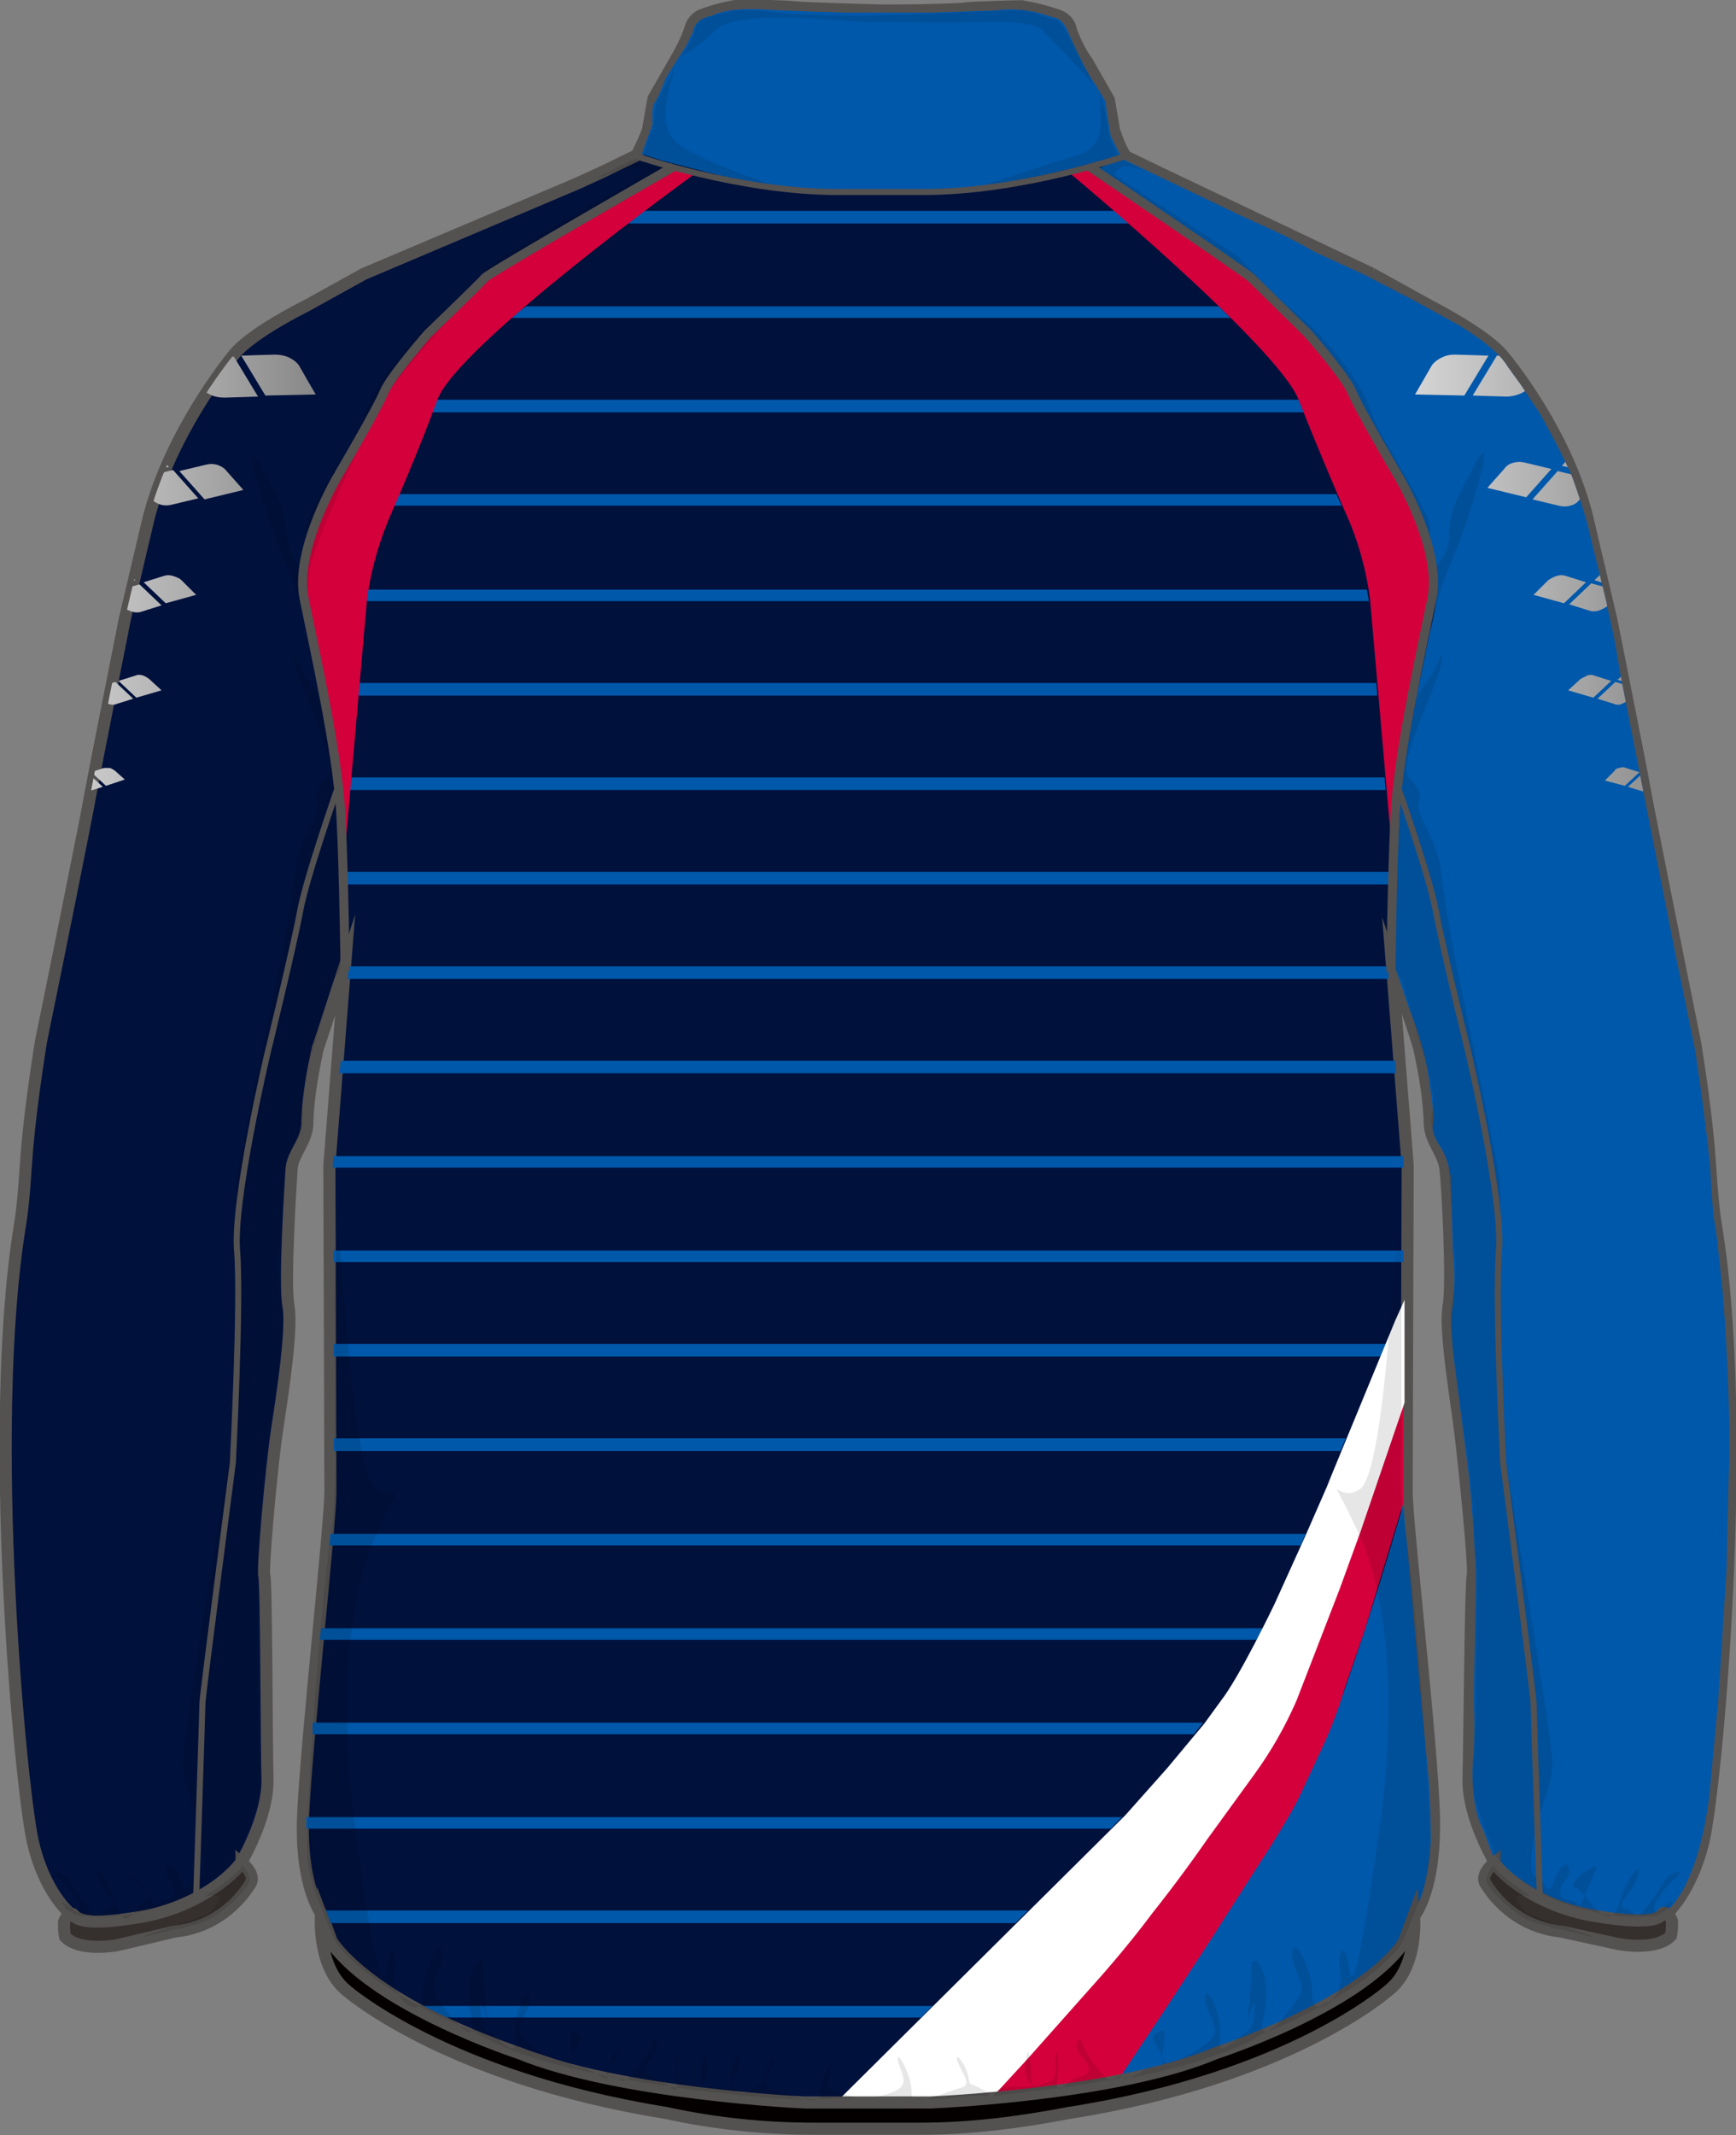 <?xml version="1.0" encoding="utf-8"?>
<!-- Generator: Adobe Illustrator 22.0.1, SVG Export Plug-In . SVG Version: 6.00 Build 0)  -->
<svg version="1.1" id="レイヤー_1" xmlns="http://www.w3.org/2000/svg" xmlns:xlink="http://www.w3.org/1999/xlink" x="0px"
	 y="0px" viewBox="0 0 165.5 203.5" style="enable-background:new 0 0 165.5 203.5;" xml:space="preserve">
<rect x="0" y="0" width="165.5" height="203.5" fill="#808080" stroke="none"/>
<style type="text/css">
	.st0{fill:#00113C;stroke:#545151;stroke-width:1.154;stroke-miterlimit:10;}
	.st1{fill:#0058AA;}
	.st2{fill:none;}
	.st3{fill:#D4003B;}
	.st4{fill:#FFFFFF;}
	.st5{fill:#352F2D;stroke:#545151;stroke-width:1.154;stroke-miterlimit:10;}
	.st6{fill:#040000;stroke:#545151;stroke-width:1.154;stroke-miterlimit:10;}
	.st7{opacity:0.1;}
	.st8{fill:#040000;}
	.st9{opacity:0.5;fill:#040000;enable-background:new    ;}
	.st10{fill:none;stroke:#545151;stroke-width:0.577;stroke-miterlimit:10;}
	.st11{fill:none;stroke:#545151;stroke-width:0.866;stroke-miterlimit:10;}
	.st12{clip-path:url(#SVGID_2_);}
	.st13{fill:url(#SVGID_3_);}
	.st14{clip-path:url(#SVGID_5_);}
	.st15{fill:url(#SVGID_6_);}
	.st16{clip-path:url(#SVGID_9_);}
	.st17{clip-path:url(#SVGID_10_);}
	.st18{clip-path:url(#SVGID_13_);}
	.st19{clip-path:url(#SVGID_14_);}
</style>
<title>OAR-8330_back</title>
<g id="b-color">
	<path class="st0" d="M130.8,26.1l5.6,3.1c0,0,5.1,2.6,6.8,4.6s6.7,8.8,8.3,16.3l2.1,8.9c0,0,2.9,14.5,3.3,16.8
		c0.2,1.2,3.2,16.2,4.7,23.6c0,0,0.9,5.4,1.3,10c0.2,2.3,0.3,5.1,0.7,7.5c3.2,19.5,0,53.6-1.2,58.6s-3.6,7-3.6,7l-0.5,0.2
		c-1.7,1.1-7.4-0.2-7.4-0.2c-6-1.5-8.4-5-8.4-5s-2.6-4.3-2.5-8s0.2-18.6,0.4-19.3s-0.8-10.6-1.2-13.8s-1.5-9.7-1.1-11.9
		s-0.1-11.5-0.3-13.1s-1.6-2.8-1.5-4.6c-0.1-2.3-0.5-4.6-1-6.9c-0.1-0.5-2.6-7.9-2.6-7.9l1.5,19.1c0,0-0.1,28.2-0.1,31.1
		s2.4,23.8,2.6,30.8s-1.8,9.5-1.8,9.5L134,185c0,0-3.6,6.3-20.4,11.6c0,0-6.2,2.4-20.5,3.6c-3.2,0.3-6.5,0.4-9.7,0.3h-1.1
		c-3.2,0.1-6.5,0-9.7-0.3c-14.4-1.2-20.5-3.6-20.5-3.6C35.2,191.3,31.6,185,31.6,185l-0.9-2.5c0,0-2.1-2.6-1.8-9.5
		s2.6-27.8,2.6-30.8s-0.1-31.1-0.1-31.1L32.9,92c0,0-2.4,7.4-2.6,7.9c-0.5,2.3-0.9,4.6-1,6.9c0.1,1.9-1.4,3.1-1.5,4.6
		s-0.7,10.9-0.3,13.1s-0.6,8.6-1.1,11.9s-1.4,13.2-1.2,13.8s0.2,15.6,0.3,19.3s-2.5,8-2.5,8s-2.4,3.5-8.4,5c0,0-5.7,1.4-7.4,0.2
		l-0.5-0.3c0,0-2.5-2-3.6-7s-4.4-39-1.2-58.6c0.4-2.4,0.5-5.2,0.7-7.5c0.4-4.5,1.3-10,1.3-10C5.4,92,8.4,77.1,8.6,75.8
		c0.4-2.2,3.3-16.8,3.3-16.8l2.1-8.9c1.7-7.5,6.6-14.2,8.3-16.3s6.8-4.6,6.8-4.6l5.6-3.1L55,17.5l2.4-1.1l3.3-1.6
		c0.4-0.8,0.8-1.6,1.1-2.5c0.1-0.7,0.5-2.9,0.5-2.9l2-3.5c0.6-1,1.1-2,1.5-3.1c0.1-0.6,0.6-1.2,1.2-1.4c1.1-0.4,2.3-0.7,3.5-0.9
		c0.7,0,4.5,0.1,5.3,0.2S83.9,1,83.9,1h1.7c2.2,0,5.9-0.1,6.5-0.2c0.8-0.1,4.6-0.2,5.3-0.2c1.2,0.2,2.4,0.5,3.5,0.9
		c0.6,0.2,1.1,0.7,1.2,1.4C102.5,4,103,5,103.7,6l2,3.5c0,0,0.4,2.2,0.5,2.9c0.3,0.9,0.6,1.7,1.1,2.5l3.3,1.6L130.8,26.1"/>
</g>
<g id="a-color">
	<path class="st1" d="M61.2,14.7c0-0.2,1-2.8,1-2.8s-0.1-1.8,0.2-2.1s1-2.2,1.1-2.4s1.9-3,1.9-3L66.1,3c0,0,0-1.2,1.8-1.5
		c0,0,1.2-0.8,4.8-0.6s8,0.3,8,0.3h8.1L94.9,1c1.3-0.2,2.7-0.1,4,0.2c0.7,0.2,1.3,0.4,2,0.6c0.4,0.3,0.7,0.7,0.9,1.2
		c0.7,1.6,1.4,3.1,2.3,4.6c0.5,0.7,0.9,1.4,1.3,2.1c0.1,1.1,0.3,2.2,0.5,3.3c0.3,0.6,0.6,1.2,0.9,1.8c-3.3,1-6.6,1.8-9.9,2.4
		c-3.9,0.8-7.9,1.1-12,0.9h-4.6c0,0-7.3-0.1-11.8-1.4l-5.4-1.4L61.2,14.7z"/>
	<path class="st1" d="M106.9,15.1l11.5,5.5l3.3,1.5c0,0,2.3,1.1,3.6,1.9l4.8,2.2l5,2.6l3.8,2.1c0,0,3.7,2.1,4.8,4l1.3,1.8l1.8,2.7
		c1.1,2,2.2,4,3.1,6.1c0.5,1.4,1,2.9,1.4,4.3l0.8,3.3l1,4.1l0.8,3.7l0.6,3.5l3,15.3l2.1,10.6l2,9.8c0,0,1.4,9.2,1.5,12.4
		c0,0,0.2,3.4,0.4,4.3s0.8,7.2,0.8,7.2s0.8,10.2,0.5,16.9l-0.2,8.6l-0.8,12.6l-0.8,8.6c0,0-0.8,9.5-4.8,12c0,0-1.6,0.9-7-0.3
		c0,0-5.4-1.2-8.6-4.8l-1.2-3.2c0,0-1.2-1.9-1-6.3c0.2-2,0.2-4.1,0.1-6.1l0.2-10.2v-2.1c0,0-0.3-6.4-0.8-10.1l-1.1-8.6
		c0,0-0.7-4.4-0.3-6.5c0.2-1.8,0.2-3.6,0-5.3l-0.2-7c-0.1-0.8-0.3-1.5-0.6-2.2c-0.6-1.2-1.4-1.8-1-3.4c0,0-0.3-3-0.7-5.1
		c-0.4-1.9-1-3.7-1.7-5.5l-1.3-3.8l0.1-7.4l0.4-8.9c0,0,0.8-6.1,1.6-9.8l1.2-5.8c0.4-1.5,0.7-3.1,0.7-4.6c0-1.5-0.3-3-0.9-4.5
		c-0.5-1.4-1.1-2.8-1.7-4.1l-2.8-5l-2.2-4.1c-0.3-0.9-0.8-1.7-1.4-2.5l-2.2-2.7l-2.3-2.4l-3.4-3.3c0,0-1.7-1.5-3.3-2.7l-12.2-8.3
		L106.9,15.1z"/>
	<path class="st1" d="M133.8,143.4c-1.6,5.5-4.1,13.6-6.5,20.1c-1.5,3.8-3.3,7.5-5.4,11l-6.6,10.4l-8.7,13.3c0,0,4.3-0.6,13.1-4
		c4.4-1.8,8.5-4.2,12.2-7.2l1.7-1.9l1.4-3.3c0,0,1-1.2,1.4-6.2c0-2.7-0.1-5.4-0.4-8.1l-0.6-6.3l-0.9-10.1l-0.6-6.3L133.8,143.4z"/>
</g>
<g id="c-color">
	<path class="st2" d="M90.6,18.4H90C86.9,18.5,90.6,18.4,90.6,18.4z"/>
	<path class="st1" d="M41.9,192.3h45.9l1.1-1.1H39.7C40.5,191.6,41.3,192,41.9,192.3z"/>
	<polygon class="st1" points="31.1,183.3 96.8,183.3 98,182.1 30.7,182.1 	"/>
	<path class="st1" d="M29.2,174.1c0,0.1,0,0.1,0,0.2h76.7c0.4-0.4,0.7-0.8,1.1-1.1H29.2L29.2,174.1z"/>
	<path class="st1" d="M29.8,165.3h84l0.9-1.1H29.8V165.3z"/>
	<path class="st1" d="M30.5,156.3h89.3l0.6-1.1H30.6L30.5,156.3z"/>
	<path class="st1" d="M31.4,147.3H124c0.2-0.4,0.3-0.8,0.5-1.1H31.5L31.4,147.3z"/>
	<polygon class="st1" points="31.8,138.3 127.8,138.3 128.3,137.1 31.8,137.1 	"/>
	<polygon class="st1" points="31.8,129.3 131.6,129.3 132.1,128.1 31.8,128.1 	"/>
	<path class="st1" d="M31.8,120.3h102c0-0.4,0-0.8,0-1.1h-102V120.3z"/>
	<path class="st1" d="M31.7,111.3h102.1c0-0.4,0-0.8,0-1.1h-102L31.7,111.3z"/>
	<polygon class="st1" points="32.4,101.9 32.3,102.3 133.1,102.3 133,101.1 32.5,101.1 	"/>
	<polygon class="st1" points="33.2,93 33.1,93.3 132.4,93.3 132.3,92.1 33.1,92.1 	"/>
	<polygon class="st1" points="32.9,84.3 132.5,84.3 132.6,83.1 32.9,83.1 	"/>
	<polygon class="st1" points="33.3,75.3 132.1,75.3 132,74.1 33.5,74.1 	"/>
	<polygon class="st1" points="34.1,66.3 131.3,66.3 131.2,65.1 34.2,65.1 	"/>
	<path class="st1" d="M34.9,57.3h95.6c-0.1-0.4-0.1-0.8-0.2-1.1H35.1C35,56.6,35,57,34.9,57.3z"/>
	<path class="st1" d="M37.7,47.6c-0.1,0.2-0.2,0.4-0.3,0.6h90.5l-0.5-1.1H37.9L37.7,47.6z"/>
	<polygon class="st1" points="41.2,39.3 124.3,39.3 123.8,38.1 41.6,38.1 	"/>
	<path class="st1" d="M48.8,30.3h68.5l-1.1-1.1h-66C49.7,29.5,49.2,29.9,48.8,30.3z"/>
	<polygon class="st1" points="61.4,20.1 59.9,21.3 107.6,21.3 106.3,20.1 	"/>
</g>
<g id="d-color">
	<path class="st3" d="M133.8,133.7c-1.9,5.6-5.8,17.4-9.3,25.7c-1.4,3.7-3.3,7.2-5.7,10.4l-7.7,10.6l-4.4,5.5l-12.3,13.9
		c0,0,5.6-0.4,12.3-1.7l0,0l4.4-6.6l4-6.1l4.6-7.2c0,0,3-4.5,4.2-7l0,0l2.1-4.5c0.9-1.9,1.6-3.8,2.2-5.8l0,0l1.9-5.5l3.7-12.2v-5.3
		v-3.3L133.8,133.7z"/>
	<path class="st3" d="M66.2,16.6c0,0-22.6,16.3-24.5,21.5s-4.3,10.6-4.3,10.6c-1.2,2.7-2,5.5-2.4,8.3l-2.2,25.1c0,0-0.2-6-0.4-7.7
		S31,66.2,31,66.2l-1.7-8.3c-0.5-2-0.4-4.1,0.4-6.1c0.9-3.1,2.3-6,4.1-8.6L36,39l0.8-1.9c1-1.4,2-2.8,3.1-4.1
		c1.7-1.9,3.4-3.5,3.4-3.5l3-2.9l5.3-3.2l7.1-4.2l5.6-3.2L66.2,16.6z"/>
	<path class="st3" d="M119.8,27.2l2.4,2.3c0,0,1.7,1.6,3.4,3.5c1.1,1.3,2.2,2.7,3.1,4.1l0.8,1.9l2.3,4.3c1.8,2.6,3.1,5.5,4.1,8.6
		c0.7,2,0.8,4.1,0.4,6.1l-1.7,8.3c0,0-1.1,6.5-1.4,8.2s-0.4,7.7-0.4,7.7L130.6,57c-0.4-2.9-1.2-5.7-2.4-8.3c0,0-2.4-5.5-4.4-10.6
		s-21.7-21.5-21.7-21.5l1.6-0.5l7.9,5.4C111.6,21.4,119,26.3,119.8,27.2z"/>
</g>
<g id="e-color">
	<path class="st4" d="M133.9,123.9l-0.9,2l-6.1,14.8l-0.4,1l-2.1,4.8l-2.9,6.4c0,0-3.3,6.9-5.1,9.2l-1.6,2.2l-3.5,4.2l-4,4.5
		l-27.5,27.3h8.4c0,0,4.7-0.1,6.4-0.4l0,0l3.4-3.7l6.4-7.2c0,0,2.9-3.2,5.5-6.7c0,0,2.5-3.1,5.2-7l4.5-6.2c1.6-2.2,2.9-4.5,4-7
		l4.1-10.6l2-5.5l4.2-12.3v-6.5L133.9,123.9z"/>
</g>
<g id="common">
	<path class="st5" d="M23,177.5c0,0,1.4,1.1,0.9,2c-1.6,2.6-4.2,4.3-7.2,4.6l-5.5,1.3c0,0-3.6,0.7-5-0.8c-0.1-0.5-0.1-1-0.1-1.4
		c0.1-0.4,0.7-1,0.9-0.7s0.7,1.2,6.5,0.2S23,178,23,177.5z"/>
	<path class="st5" d="M142.5,177.5c0,0-1.4,1.1-0.9,2c1.6,2.6,4.2,4.3,7.2,4.6l5.5,1.2c0,0,3.6,0.7,5-0.8c0.1-0.5,0.1-1,0.1-1.4
		c-0.1-0.4-0.7-1-0.9-0.7s-0.7,1.2-6.6,0.2S142.5,178,142.5,177.5z"/>
	<path class="st6" d="M83.9,202.9h3.9c4.7,0,9.4-0.6,14.1-1.5c21.1-3.3,30.5-11.7,30.5-11.7c2.9-2.3,2.4-7.2,2.4-7.2l-1,2.7
		c-4.3,6.1-17.9,10.5-17.9,10.5c-9.4,4-27.2,4.7-27.2,4.7H76.7c0,0-17.7-0.8-27.2-4.7c0,0-13.5-4.4-17.9-10.5l-1-2.7
		c0,0-0.4,4.9,2.4,7.2c0,0,9.4,8.3,30.5,11.7c4.6,1,9.3,1.5,14.1,1.5L83.9,202.9L83.9,202.9z"/>
	<g id="shadow" class="st7">
		<path class="st8" d="M94,199.8c-1.3-0.1-2.7,0-4,0.3c0,0-5.2-0.2-6.3-0.2s1-0.1,2-0.8s0-1.8-0.1-2.8s1.4,1.7,1.3,3.2
			s3.5-0.2,4.7-0.5s0.1-1.3-0.3-2.5s0.8,0.3,1,1.4s0.1,0.5,1.2,1.2c0.2,0.1,0.5,0.2,0.7,0.3c0,0,0.5-0.1,0.4-0.1
			S94.2,199.9,94,199.8z"/>
		<path class="st8" d="M95.7,198.9c0.3,0,0.8,0,1.7,0c1.7,0,0.7-0.1,0.5-0.9c-0.2-0.7-0.2-1.4,0-2.1c0.1-1,0.5,1,0.4,2.2
			s1,0.5,1.8,0.3s0.4-1.5,0.5-2.5s0.5,0.8,0.2,2.5s1-0.2,2-0.4s1.1-0.6,0.9-1.2s-1.4-1.3-1-2.2s0.2,0.5,1.9,2.5s1.3,1,2.2,0.7
			c0,0,0.2-0.1,0.1,0c-0.1,0.1-0.2,0.2-0.3,0.3c-4,0.8-8.1,1.2-11.2,1.6l-0.7,0.1C94.9,199.4,95.2,199,95.7,198.9z"/>
		<path class="st8" d="M19.9,180.5c0,0,2.9-1.9,3.2-2.7c0,0,1,0.9,0.6,1.8c0,0-2.2,3.1-4.9,3.8s-3.9,0.9-4.2,1s-1.8,0.5-0.5,0
			s5.7-1.8,6-2.2s1-1.1,0.8-1.4s-1.4,0-1.4,0L19.9,180.5z"/>
		<path class="st8" d="M145.6,180.5c0,0-2.9-1.9-3.2-2.7c0,0-1,0.9-0.6,1.8c0,0,2.2,3.1,4.9,3.8s3.9,0.9,4.2,1s1.8,0.5,0.5,0
			s-5.7-1.8-6-2.2s-1-1.1-0.8-1.4s1.4,0,1.4,0L145.6,180.5z"/>
		<path class="st8" d="M131.3,151.7c1.5,6.6,1.3,14.9,0.2,22.8c-1.5,10.4-2.5,16-2.9,13.1s-1.2-1.7-0.8,0.6s-2.7,4.6-2.7,1.9
			s-1.9-5.8-1.9-3.9s1.5,2.9,0.6,4.2s-4.2,5.6-3.3,1.7s-1.2-6.7-1.2-4.4c0,1.7-0.2,3.3-0.4,5c0,0,0.7-2.5,0.7-1.5s-0.1,2.2-0.8,2.5
			s-2.8,2.8-2.5,0.7s-1.1-5.1-1.4-4.2s1.2,2.7,0.9,3.7s-5,3.6-5,2.4s0.6-3.2-0.2-2.7s-0.8,0.5-0.4,1.3s1.4,2-0.1,2.1
			c-1.2,0.1-2.5,1.5-2.7,1l-0.3,0.2c5.1-1,10.2-2.4,13.2-4.3c0,0,9.8-3.8,13.3-8.6c0,0,1.4-3.2,1.5-3.6c0.6-1.4,1-2.9,1.2-4.4
			c0.2-2-0.2-9-1-18.8s-1.4-13.1-1.4-13.1s-0.1-0.6-0.1-1.5L131.3,151.7z"/>
		<path class="st8" d="M129.6,146.3c0.8,1.7,1.3,3.5,1.7,5.4l2.4-7.9c-0.2-1.9-0.2-3.8-0.1-5.8v-3.8L129.6,146.3z"/>
		<path class="st8" d="M32.7,92l-0.2-7.6c0,0-0.2-9.4-0.6-10.8s-1-5.5-1-5.5c-0.2-1.1-0.7-2.2-1.4-3.1c-1.1-1.3-1.7-3.9-1.4-1.8
			s4.3,9.6,3.1,10.9s-1.2,1.7-0.9,2.5s-1.9,3.9-2.1,5.9s-1.3,8.5-1.6,9.8s-3.9,18.8-4.1,20.3c-0.1,2.5-0.1,4.9,0,7.4
			c0.1,0.5,0,15-0.2,16.2s-4.9,29.5-4.9,31.8s1.5,5.2,1.8,7.2s0.4,3.7-0.4,3.8s-0.8,2.4-1.7,0s-1.8-0.8-1,0.1s0.8,2-0.3,2
			s-0.7,1.5-1.5-0.5s-2.8-2-1.5-1.3s2,1.8,1.1,1.9s-1.8,3.5-2.8,0.4s-2.2-4.2-1.8-2.7s2.2,2.6,1.2,3s-1,1.1-2,0.1
			c-0.7-0.9-1.4-1.8-1.9-2.8c-0.5-0.8-2.4-1.3-0.7,0.1c0.6,0.6,1.1,1.3,1.6,2c0.1,0.4,0.2,1.2-0.2,0.9s-1.5-1.2-1.4-0.9
			c0.1,0.3,0.3,0.6,0.6,0.8c0.3,0.2,0.6,0.4,1,0.5c2.1,0.2,4.3,0.1,6.4-0.5c2.3-0.5,4.5-1.5,6.4-2.9c0.1-0.1,2.3-1.9,2.5-2.5
			s2.2-5,2.1-7.1s-0.3-5.1-0.3-5.1l-0.1-14.6c0,0,0.3-3.1,0.3-4.8s0.7-7.1,0.7-7.1s1.7-11.3,1.5-12.8s-0.3-2-0.4-3
			c-0.1-0.8-0.1-1.6,0-2.4l0.6-8.8c0,0,0.6-1.7,0.9-2c0.7-0.9,0.9-2.1,0.7-3.2c-0.4-1.6,1.2-6.3,1.2-6.3l1.7-5.9L32.7,92z"/>
		<path class="st8" d="M75.5,200.1c0,0-22.3-1.3-30.2-6.4c0,0-9.8-3.8-13.3-8.6c0,0-1.4-3.2-1.5-3.6c-0.6-1.4-1-2.9-1.2-4.4
			c-0.1-2,0.2-9,1-18.8s1.4-13.1,1.4-13.1s0.5-5.7,0.2-7.3v-12.7c0,0,0-8.1,0.4-6.9s1.2,21.7,3.5,23.5s3.5-2.9,0.2,4.2
			s-3.5,18.1-2.1,28.5s2.5,16,2.9,13.1s1.2-1.7,0.8,0.6s2.7,4.6,2.7,1.9s1.9-5.8,1.9-3.9s-1.5,2.9-0.6,4.2s4.2,5.6,3.3,1.7
			s1.2-6.7,1.2-4.4c0,1.7,0.2,3.3,0.4,5c0,0-0.7-2.5-0.7-1.5s0.1,2.2,0.8,2.5s2.8,2.8,2.5,0.7s1.1-5.1,1.4-4.2s-1.2,2.7-0.9,3.7
			s5,3.6,5,2.4s-0.6-3.2,0.1-2.7s0.8,0.5,0.4,1.3s-1.4,2,0.1,2.1s2.9,2.1,2.8,0.5s1.5-2.6,1.1-1.9s-2,2.2-0.8,2.3s0.7,1.4,2.4-0.7
			s1.5-3.4,1.9-2.5s-0.8,1.7-1,2.2s-0.1,1,0.9,1.2s2.3,2.1,2,0.4s0-3.5,0.1-2.5s-0.3,2.4,0.5,2.5s2,0.9,1.8-0.3s0.2-3.1,0.4-2.2
			c0.2,0.7,0.2,1.4,0,2.1c-0.2,0.8-1.1,0.9,0.5,0.9s2.1,0.2,1.9-0.9s0.8-2.9,0.8-1.8s-0.7,1.7-0.6,2.3s0.6,1.3,1.7,0.6
			s1-0.2,1.2-1.2s1.4-2.5,1-1.4s-1.4,2.3-0.3,2.5s4.7,2,4.7,0.5s1.5-4.3,1.3-3.2s-1.1,2.2-0.1,2.8s3.1,0.8,2,0.8
			S75.5,200.1,75.5,200.1z"/>
		<path class="st8" d="M48,25.4c-1.2,0.1-10.7,11.2-11.7,13s-6.5,13.6-6.8,16c-0.3,3-0.1,6,0.5,8.9c0.5,2.4-0.6-2.1-0.6-2.4
			c-0.4-2.1-0.9-4.1-1.7-6c-1.5-3.4-2.7-6.9-3.6-10.5c-0.4-2.4,0.7-0.2,2.3,2.9s0.3,3.9,1.6,6s1.1-1.5,1.2-3.1s5-8.8,5.7-11.1
			s4.2-6.7,6.4-8.6c1.8-1.5,3.5-3.1,5.1-4.9c0.8-0.9,11.9-7.2,12.5-7.5s2.3-1.1,2.2-1.9s-4.4,0.9-4.5,0.9s4.2-2.1,4.2-2.1l2.7,0.9
			l-5.3,3.2l-5.9,3.3L50,23.9L48,25.4"/>
		<path class="st8" d="M132.8,92l0.2-7.6c0,0,0.2-9.4,0.6-10.8s1-5.5,1-5.5c0.2-1.1,0.7-2.2,1.4-3.1c1.1-1.3,1.7-3.9,1.4-1.8
			s-4.3,9.6-3.1,10.9s1.2,1.7,0.9,2.5s1.9,3.9,2.1,5.9s1.3,8.5,1.6,9.8s3.9,18.8,4.1,20.3c0.1,2.5,0.1,4.9-0.1,7.4
			c0,0.5,0.1,15,0.2,16.2s4.9,29.5,4.9,31.8s-1.5,5.2-1.8,7.2s-0.4,3.7,0.4,3.8s0.8,2.4,1.7,0s1.8-0.8,1,0.1s-0.8,2,0.3,2
			s0.7,1.5,1.5-0.5s1.7-3.2,0.5-2.5s-2.1,1.7-1.3,1.9s3,4.7,4,1.6s2.2-4.2,1.8-2.7s-2.2,2.6-1.2,3s1,1.1,1.9,0.1
			c0.7-0.9,1.4-1.8,1.9-2.8c0.6-0.8,2.4-1.3,0.7,0.1c-0.6,0.6-1.1,1.3-1.6,2c-0.1,0.4-0.2,1.2,0.2,0.9s1.5-1.2,1.4-0.9
			c-0.1,0.3-0.3,0.6-0.6,0.8c-0.3,0.2-0.6,0.4-1,0.5c-2.1,0.2-4.3,0.1-6.4-0.5c-2.3-0.5-4.5-1.5-6.4-2.9c-0.1-0.1-2.3-1.9-2.5-2.5
			s-2.2-5-2.1-7.1s0.3-5.1,0.3-5.1l0.1-14.6c0,0-0.3-3.1-0.3-4.8s-0.7-7.1-0.7-7.1s-1.7-11.3-1.5-12.8s0.3-2,0.4-3
			c0.1-0.8,0.1-1.6,0-2.4l-0.6-8.8c0,0-0.7-1.7-0.9-2c-0.7-0.9-0.9-2.1-0.6-3.2c0.4-1.6-1.2-6.3-1.2-6.3l-1.7-5.9L132.8,92z"/>
		<path class="st8" d="M118.1,24.5c1.9,2.1,3.9,4.1,6.1,5.9c2.2,1.8,5.7,6.2,6.4,8.6s5.6,9.5,5.7,11.1s-0.1,5.2,1.2,3.1s0-2.8,1.6-6
			s2.7-5.4,2.3-2.9c-0.9,3.6-2.1,7.2-3.6,10.6c-0.7,2-1.3,4-1.7,6c0,0.3-1.1,4.8-0.6,2.4c0.1-0.6,0.2-1.3,0.3-2.1l0.5-2.7
			c0.3-1,0.4-2.1,0.4-3.1c-0.1-0.4-0.1-0.9-0.1-1.3l-0.5-2.4l-0.7-2c-0.7-1.8-1.6-3.5-2.6-5.2c-1.2-1.9-2.4-4.3-2.4-4.3
			s-1.3-2.6-1.3-2.7c-1-1.8-2.3-3.5-3.6-5l-4.7-4.6l-2.2-2.2l-6.3-4.3l-8-5.4l2.6-0.8l2.5,1.2c0,0-1.9-0.8-2.4-0.5s-0.8,0.4-0.7,0.8
			L118.1,24.5z"/>
		<path class="st9" d="M132.4,127.2c0.4-4.5,0.6-8.3,0.8-8.8c0.3-0.9,0.4,4,0.4,6L132.4,127.2z"/>
		<path class="st8" d="M129.6,146.3l-0.1-0.2c-3.3-7.1-2.1-2.5,0.2-4.2c1.3-1,2.2-8.4,2.7-14.6l1.2-2.8v9.8L129.6,146.3z"/>
		<path class="st8" d="M93.6,17.7c0,0,8-1,13-2.9c-0.4-0.6-0.7-1.4-0.9-2.1c-0.1-0.9-0.3-1.8-0.5-2.6c-0.2-0.5-0.3-1-0.5-1.5
			c0.2,0.6,0.2,1.3,0.2,1.9c0,1.1,0.5,3.5-2.2,4.3S93.6,17.7,93.6,17.7z"/>
		<path class="st8" d="M61.2,14.7c0.4-0.4,0.6-1.9,0.9-2.1s0.3-2.7,0.6-3.1s0.5-1,1-1.8s0.7-1.8,0.5-0.8s-1.7,4.8,0.2,6.6
			s10.1,4.4,10.1,4.4s-7.1-1-9.9-2.1L61.2,14.7z"/>
		<path class="st8" d="M85.8,1.4L94,1.1c0,0,3.5-0.3,4.5,0.1s2.2,0.7,2.4,0.8c0.4,0.5,0.8,1.1,1.1,1.7c0.6,1,1.3,2.7,1.5,2.9
			s0.9,1.8,0.5,1.2S99.5,3,99.5,3s-0.2-1-5.2-0.9s-8.6,0-11.2,0S70.5,0.8,68.3,2.8c-1,1-2.2,1.9-3.4,2.6c0.6-0.8,1.1-1.6,1.4-2.6
			c0-0.3,0.2-0.9,1.3-1.2s2.4-0.6,2.4-0.6C71.4,1,72.7,1,74,1.2c3,0.3,7.7,0.3,8,0.3L85.8,1.4z"/>
	</g>
	<g id="line">
		<path class="st10" d="M32.3,74.8c0,0-3.1,8.8-3.7,12.1s-3.1,13.5-3.1,13.5s-3.3,14-2.9,18.8s-0.4,20.2-0.4,20.2
			s-2.9,22.3-2.9,22.9s-0.6,18.6-0.6,18.6"/>
		<path class="st10" d="M133.2,74.8c0,0,3.1,8.8,3.7,12.1s3.1,13.5,3.1,13.5s3.3,14,2.9,18.8s0.4,20.2,0.4,20.2s2.9,22.3,2.9,22.9
			s0.6,18.6,0.6,18.6"/>
		<path class="st11" d="M64.2,15.9c0,0-17.6,10.1-18,10.6s-5.4,5.3-5.4,5.3s-3.6,4.1-4.2,5.6s-4.3,7.8-4.3,7.8S28,52.3,29,57.1
			c1,4.9,3.2,14.7,3.5,20.6s0.4,14.9,0.4,14.9"/>
		<path class="st11" d="M103.9,15.9c0,0,14.9,10.1,15.4,10.6s5.4,5.3,5.4,5.3s3.6,4.1,4.2,5.6s4.3,7.8,4.3,7.8s4.3,7.1,3.3,11.9
			c-1,4.9-3.2,14.7-3.5,20.6s-0.4,14.9-0.4,14.9"/>
		<path class="st10" d="M60.7,14.9c0,0,9.8,3.4,19.1,3.4h8.3c9.3,0,19.1-3.4,19.1-3.4"/>
	</g>
	<g id="logo">
		<g>
			<defs>
				<path id="SVGID_1_" d="M106.9,15.1l11.5,5.5l3.3,1.5c0,0,2.3,1.1,3.6,1.9l4.8,2.2l5,2.6l3.8,2.1c0,0,3.7,2.1,4.8,4l1.3,1.8
					l1.8,2.7c1.1,2,2.2,4,3.1,6.1c0.5,1.4,1,2.9,1.4,4.3l0.8,3.3l1,4.1l0.8,3.7l0.6,3.5l3,15.3l2.1,10.6l2,9.8c0,0,1.4,9.2,1.5,12.4
					c0,0,0.2,3.4,0.4,4.3s0.8,7.2,0.8,7.2s0.8,10.2,0.5,16.9l-0.2,8.6l-0.8,12.6l-0.8,8.6c0,0-0.8,9.5-4.8,12c0,0-1.6,0.9-7-0.3
					c0,0-5.4-1.2-8.6-4.8l-1.2-3.2c0,0-1.2-1.9-1-6.3c0.2-2,0.2-4.1,0.1-6.1l0.2-10.2v-2.1c0,0-0.3-6.4-0.8-10.1l-1.1-8.6
					c0,0-0.7-4.4-0.3-6.5c0.2-1.8,0.2-3.6,0-5.3l-0.2-7c-0.1-0.8-0.3-1.5-0.6-2.2c-0.6-1.2-1.4-1.8-1-3.4c0,0-0.3-3-0.7-5.1
					c-0.4-1.9-1-3.7-1.7-5.5l-1.3-3.8l0.1-7.4l0.4-8.9c0,0,0.8-6.1,1.6-9.8l1.2-5.8c0.4-1.5,0.7-3.1,0.7-4.6c0-1.5-0.3-3-0.9-4.5
					c-0.5-1.4-1.1-2.8-1.7-4.1l-2.8-5l-2.2-4.1c-0.3-0.9-0.8-1.7-1.4-2.5l-2.2-2.7l-2.3-2.4l-3.4-3.3c0,0-1.7-1.5-3.3-2.7l-12.2-8.3
					L106.9,15.1z"/>
			</defs>
			<clipPath id="SVGID_2_">
				<use xlink:href="#SVGID_1_"  style="overflow:visible;"/>
			</clipPath>
			<g class="st12">
				
					<linearGradient id="SVGID_3_" gradientUnits="userSpaceOnUse" x1="471.15" y1="-52.783" x2="496.38" y2="-52.783" gradientTransform="matrix(1 0 0 -1 -336.23 -0.294)">
					<stop  offset="0" style="stop-color:#D5D5D6"/>
					<stop  offset="1" style="stop-color:#898889"/>
				</linearGradient>
				<path class="st13" d="M143.1,33.3c0,0,1.4-2.4,1.5-2.6c0.2-0.4,0.6-0.7,1-0.9c0.4-0.2,0.9-0.3,1.4-0.3c0.3,0,3.2,0.1,3.2,0.1
					l-2.3,3.8L143.1,33.3z M139.6,37.7l2.3-3.8c0,0-2.9-0.1-3.2-0.1c-0.5,0-0.9,0.1-1.3,0.3c-0.4,0.2-0.8,0.5-1,0.9
					c-0.1,0.2-1.5,2.6-1.5,2.6L139.6,37.7z M142.7,33.9l-2.3,3.8c0,0,2.9,0.1,3.2,0.1c0.5,0,0.9-0.1,1.4-0.3c0.4-0.2,0.8-0.5,1-0.9
					c0.1-0.2,1.5-2.6,1.5-2.6L142.7,33.9z M152.6,45.3l2.4-2.7l-2.5-0.6c-0.4-0.1-0.7-0.1-1.1,0c-0.3,0.1-0.7,0.3-0.9,0.6l-1.6,1.8
					L152.6,45.3z M145.5,47.4l2.4-2.7l-2.5-0.6c-0.4-0.1-0.7-0.1-1.1,0c-0.4,0.1-0.7,0.3-0.9,0.6c-0.1,0.1-1.6,1.8-1.6,1.8
					L145.5,47.4z M148.5,44.9l-2.4,2.7l2.5,0.6c0.4,0.1,0.7,0.1,1.1,0c0.4-0.1,0.7-0.3,0.9-0.6c0.1-0.1,1.6-1.8,1.6-1.8L148.5,44.9z
					 M154.9,56.2l2.1-2c0,0-1.8-0.5-1.9-0.6c-0.3-0.1-0.6-0.1-0.9,0c-0.3,0.1-0.6,0.2-0.8,0.4c-0.1,0.1-1.4,1.3-1.4,1.3L154.9,56.2z
					 M149.1,57.5l2.1-2l-1.9-0.6c-0.3-0.1-0.6-0.1-0.9,0c-0.3,0.1-0.5,0.2-0.8,0.4c-0.1,0.1-1.4,1.4-1.4,1.4L149.1,57.5z
					 M151.7,55.6l-2.1,2l1.9,0.6c0.3,0.1,0.6,0.1,0.9,0c0.3-0.1,0.5-0.2,0.8-0.4l1.4-1.4L151.7,55.6z M156.6,65.5l1.7-1.6l-1.6-0.5
					c-0.5-0.2-1,0-1.3,0.3l-1.2,1.1L156.6,65.5z M151.9,66.5l1.7-1.6l-1.6-0.5c-0.2-0.1-0.5-0.1-0.7,0c-0.2,0.1-0.4,0.2-0.6,0.3
					l-1.2,1.1L151.9,66.5z M154,65l-1.7,1.6l1.6,0.5c0.2,0.1,0.5,0.1,0.7,0c0.2-0.1,0.4-0.2,0.6-0.3c0.1-0.1,1.2-1.1,1.2-1.1L154,65
					z M158.7,74.1l1.4-1.3l-1.2-0.4c-0.2,0-0.4,0-0.6,0c-0.2,0-0.4,0.1-0.5,0.3l-0.9,0.9L158.7,74.1z M154.9,74.9l1.4-1.3l-1.3-0.4
					c-0.2-0.1-0.4-0.1-0.6,0c-0.2,0-0.4,0.1-0.5,0.3c-0.1,0.1-0.9,0.9-0.9,0.9L154.9,74.9z M156.6,73.7l-1.4,1.3l1.3,0.4
					c0.4,0.1,0.8,0.1,1.1-0.2l0.9-0.9L156.6,73.7z"/>
			</g>
		</g>
		<g>
			<defs>
				<path id="SVGID_4_" d="M130.8,26.1l5.6,3.1c0,0,5.1,2.6,6.8,4.6s6.7,8.8,8.3,16.3l2.1,8.9c0,0,2.9,14.5,3.3,16.8
					c0.2,1.2,3.2,16.2,4.7,23.6c0,0,0.9,5.4,1.3,10c0.2,2.3,0.3,5.1,0.7,7.5c3.2,19.5,0,53.6-1.2,58.6s-3.6,7-3.6,7l-0.5,0.2
					c-1.7,1.1-7.4-0.2-7.4-0.2c-6-1.5-8.4-5-8.4-5s-2.6-4.3-2.5-8s0.2-18.6,0.4-19.3s-0.8-10.6-1.2-13.8s-1.5-9.7-1.1-11.9
					s-0.1-11.5-0.3-13.1s-1.6-2.8-1.5-4.6c-0.1-2.3-0.5-4.6-1-6.9c-0.1-0.5-2.6-7.9-2.6-7.9l1.5,19.1c0,0-0.1,28.2-0.1,31.1
					s2.4,23.8,2.6,30.8s-1.8,9.5-1.8,9.5L134,185c0,0-3.6,6.3-20.4,11.6c0,0-6.2,2.4-20.5,3.6c-3.2,0.3-6.5,0.4-9.7,0.3h-1.1
					c-3.2,0.1-6.5,0-9.7-0.3c-14.4-1.2-20.5-3.6-20.5-3.6C35.2,191.3,31.6,185,31.6,185l-0.9-2.5c0,0-2.1-2.6-1.8-9.5
					s2.6-27.8,2.6-30.8s-0.1-31.1-0.1-31.1L32.9,92c0,0-2.4,7.4-2.6,7.9c-0.5,2.3-0.9,4.6-1,6.9c0.1,1.9-1.4,3.1-1.5,4.6
					s-0.7,10.9-0.3,13.1s-0.6,8.6-1.1,11.9s-1.4,13.2-1.2,13.8s0.2,15.6,0.3,19.3s-2.5,8-2.5,8s-2.4,3.5-8.4,5c0,0-5.7,1.4-7.4,0.2
					l-0.5-0.3c0,0-2.5-2-3.6-7s-4.4-39-1.2-58.6c0.4-2.4,0.5-5.2,0.7-7.5c0.4-4.5,1.3-10,1.3-10C5.4,92,8.4,77.1,8.6,75.8
					c0.4-2.2,3.3-16.8,3.3-16.8l2.1-8.9c1.7-7.5,6.6-14.2,8.3-16.3s6.8-4.6,6.8-4.6l5.6-3.1L55,17.5l2.4-1.1l3.3-1.6
					c0.4-0.8,0.8-1.6,1.1-2.5c0.1-0.7,0.5-2.9,0.5-2.9l2-3.5c0.6-1,1.1-2,1.5-3.1c0.1-0.6,0.6-1.2,1.2-1.4c1.1-0.4,2.3-0.7,3.5-0.9
					c0.7,0,4.5,0.1,5.3,0.2S83.9,1,83.9,1h1.7c2.2,0,5.9-0.1,6.5-0.2c0.8-0.1,4.6-0.2,5.3-0.2c1.2,0.2,2.4,0.5,3.5,0.9
					c0.6,0.2,1.1,0.7,1.2,1.4C102.5,4,103,5,103.7,6l2,3.5c0,0,0.4,2.2,0.5,2.9c0.3,0.9,0.6,1.7,1.1,2.5l3.3,1.6L130.8,26.1"/>
			</defs>
			<clipPath id="SVGID_5_">
				<use xlink:href="#SVGID_4_"  style="overflow:visible;"/>
			</clipPath>
			<g class="st14">
				
					<linearGradient id="SVGID_6_" gradientUnits="userSpaceOnUse" x1="341.08" y1="-52.808" x2="366.31" y2="-52.808" gradientTransform="matrix(1 0 0 -1 -336.23 -0.294)">
					<stop  offset="0" style="stop-color:#D5D5D6"/>
					<stop  offset="1" style="stop-color:#898889"/>
				</linearGradient>
				<path class="st15" d="M17.2,33.5l-2.3-3.8c0,0,2.9-0.1,3.2-0.1c0.5,0,0.9,0.1,1.3,0.3c0.4,0.2,0.8,0.5,1,0.9
					c0.1,0.2,1.5,2.6,1.5,2.6L17.2,33.5z M30.1,37.6c0,0-1.4-2.4-1.5-2.6c-0.2-0.4-0.6-0.7-1-0.9c-0.4-0.2-0.9-0.3-1.4-0.3
					c-0.3,0-3.2,0.1-3.2,0.1l2.3,3.8L30.1,37.6z M17.5,34.1c0,0,1.4,2.4,1.5,2.6c0.2,0.4,0.6,0.7,1,0.9c0.4,0.2,0.9,0.3,1.4,0.3
					c0.3,0,3.2-0.1,3.2-0.1l-2.3-3.8L17.5,34.1z M16.1,44.5l-1.6-1.8c-0.2-0.3-0.6-0.5-0.9-0.6c-0.4-0.1-0.7-0.1-1.1,0l-2.5,0.6
					l2.4,2.7L16.1,44.5z M23.2,46.7c0,0-1.5-1.7-1.6-1.8c-0.2-0.3-0.6-0.5-0.9-0.6c-0.4-0.1-0.7-0.1-1.1,0l-2.5,0.6l2.4,2.7
					L23.2,46.7z M12.8,45.7c0,0,1.5,1.7,1.6,1.8c0.2,0.3,0.6,0.5,0.9,0.6c0.4,0.1,0.7,0.1,1.1,0l2.5-0.6l-2.4-2.7L12.8,45.7z
					 M12.9,55.3c0,0-1.3-1.2-1.4-1.3c-0.2-0.2-0.5-0.3-0.8-0.4c-0.3-0.1-0.6-0.1-0.9,0c-0.2,0-1.9,0.6-1.9,0.6l2.1,2L12.9,55.3z
					 M18.7,56.7l-1.4-1.4c-0.2-0.2-0.5-0.3-0.8-0.4c-0.3-0.1-0.6-0.1-0.9,0l-1.9,0.6l2.1,2L18.7,56.7z M10.4,56.5l1.4,1.4
					c0.2,0.2,0.5,0.3,0.8,0.4c0.3,0.1,0.6,0.1,0.9,0l1.9-0.6l-2.1-2L10.4,56.5z M10.6,64.8l-1.2-1.1c-0.4-0.3-0.9-0.5-1.3-0.3
					l-1.6,0.5l1.7,1.6L10.6,64.8z M15.4,65.8l-1.2-1.1c-0.4-0.3-0.9-0.5-1.3-0.3l-1.6,0.5l1.7,1.6L15.4,65.8z M8.6,65.7
					c0,0,1,1,1.2,1.1c0.2,0.2,0.4,0.3,0.6,0.3c0.2,0.1,0.5,0.1,0.7,0l1.6-0.5l-1.7-1.6L8.6,65.7z M8.1,73.5l-0.9-0.9
					c-0.1-0.1-0.3-0.2-0.5-0.3c-0.2,0-0.4,0-0.6,0l-1.2,0.4l1.4,1.3L8.1,73.5z M11.9,74.3L11,73.5c-0.1-0.1-0.3-0.2-0.5-0.3
					c-0.2,0-0.4,0-0.6,0l-1.2,0.4l1.4,1.3L11.9,74.3z M6.4,74.3l1,0.9c0.3,0.3,0.7,0.4,1.1,0.2L9.8,75l-1.4-1.3L6.4,74.3z"/>
			</g>
		</g>
	</g>
</g>
<g class="mark-group">
	<g id="mark-g" style="clip-path:url(#clippath); opacity: 0;">
		<image xmlns:xlink="http://www.w3.org/1999/xlink" width="50%" height="54%" transform="matrix(1 0 0 1 42 0 )" xlink:href="https://mark.arena-jp.com/simulation/servlet/MarkSample3?bcol=&amp;pos=G&amp;font=102&amp;col=PNK&amp;ecol=BLK&amp;mark="/>
	</g>
	<g id="mark-w" style="clip-path:url(#clippath); opacity: 0;">
		<image xmlns:xlink="http://www.w3.org/1999/xlink" width="50%" height="72%" transform="matrix(1, 0, 0, 1, 41, 0)" xlink:href="https://mark.arena-jp.com/simulation/servlet/MarkSample3?bcol=&amp;pos=W&amp;font=102&amp;col=ORG&amp;ecol=BLK&amp;mark="/>
	</g>
</g>
</svg>
